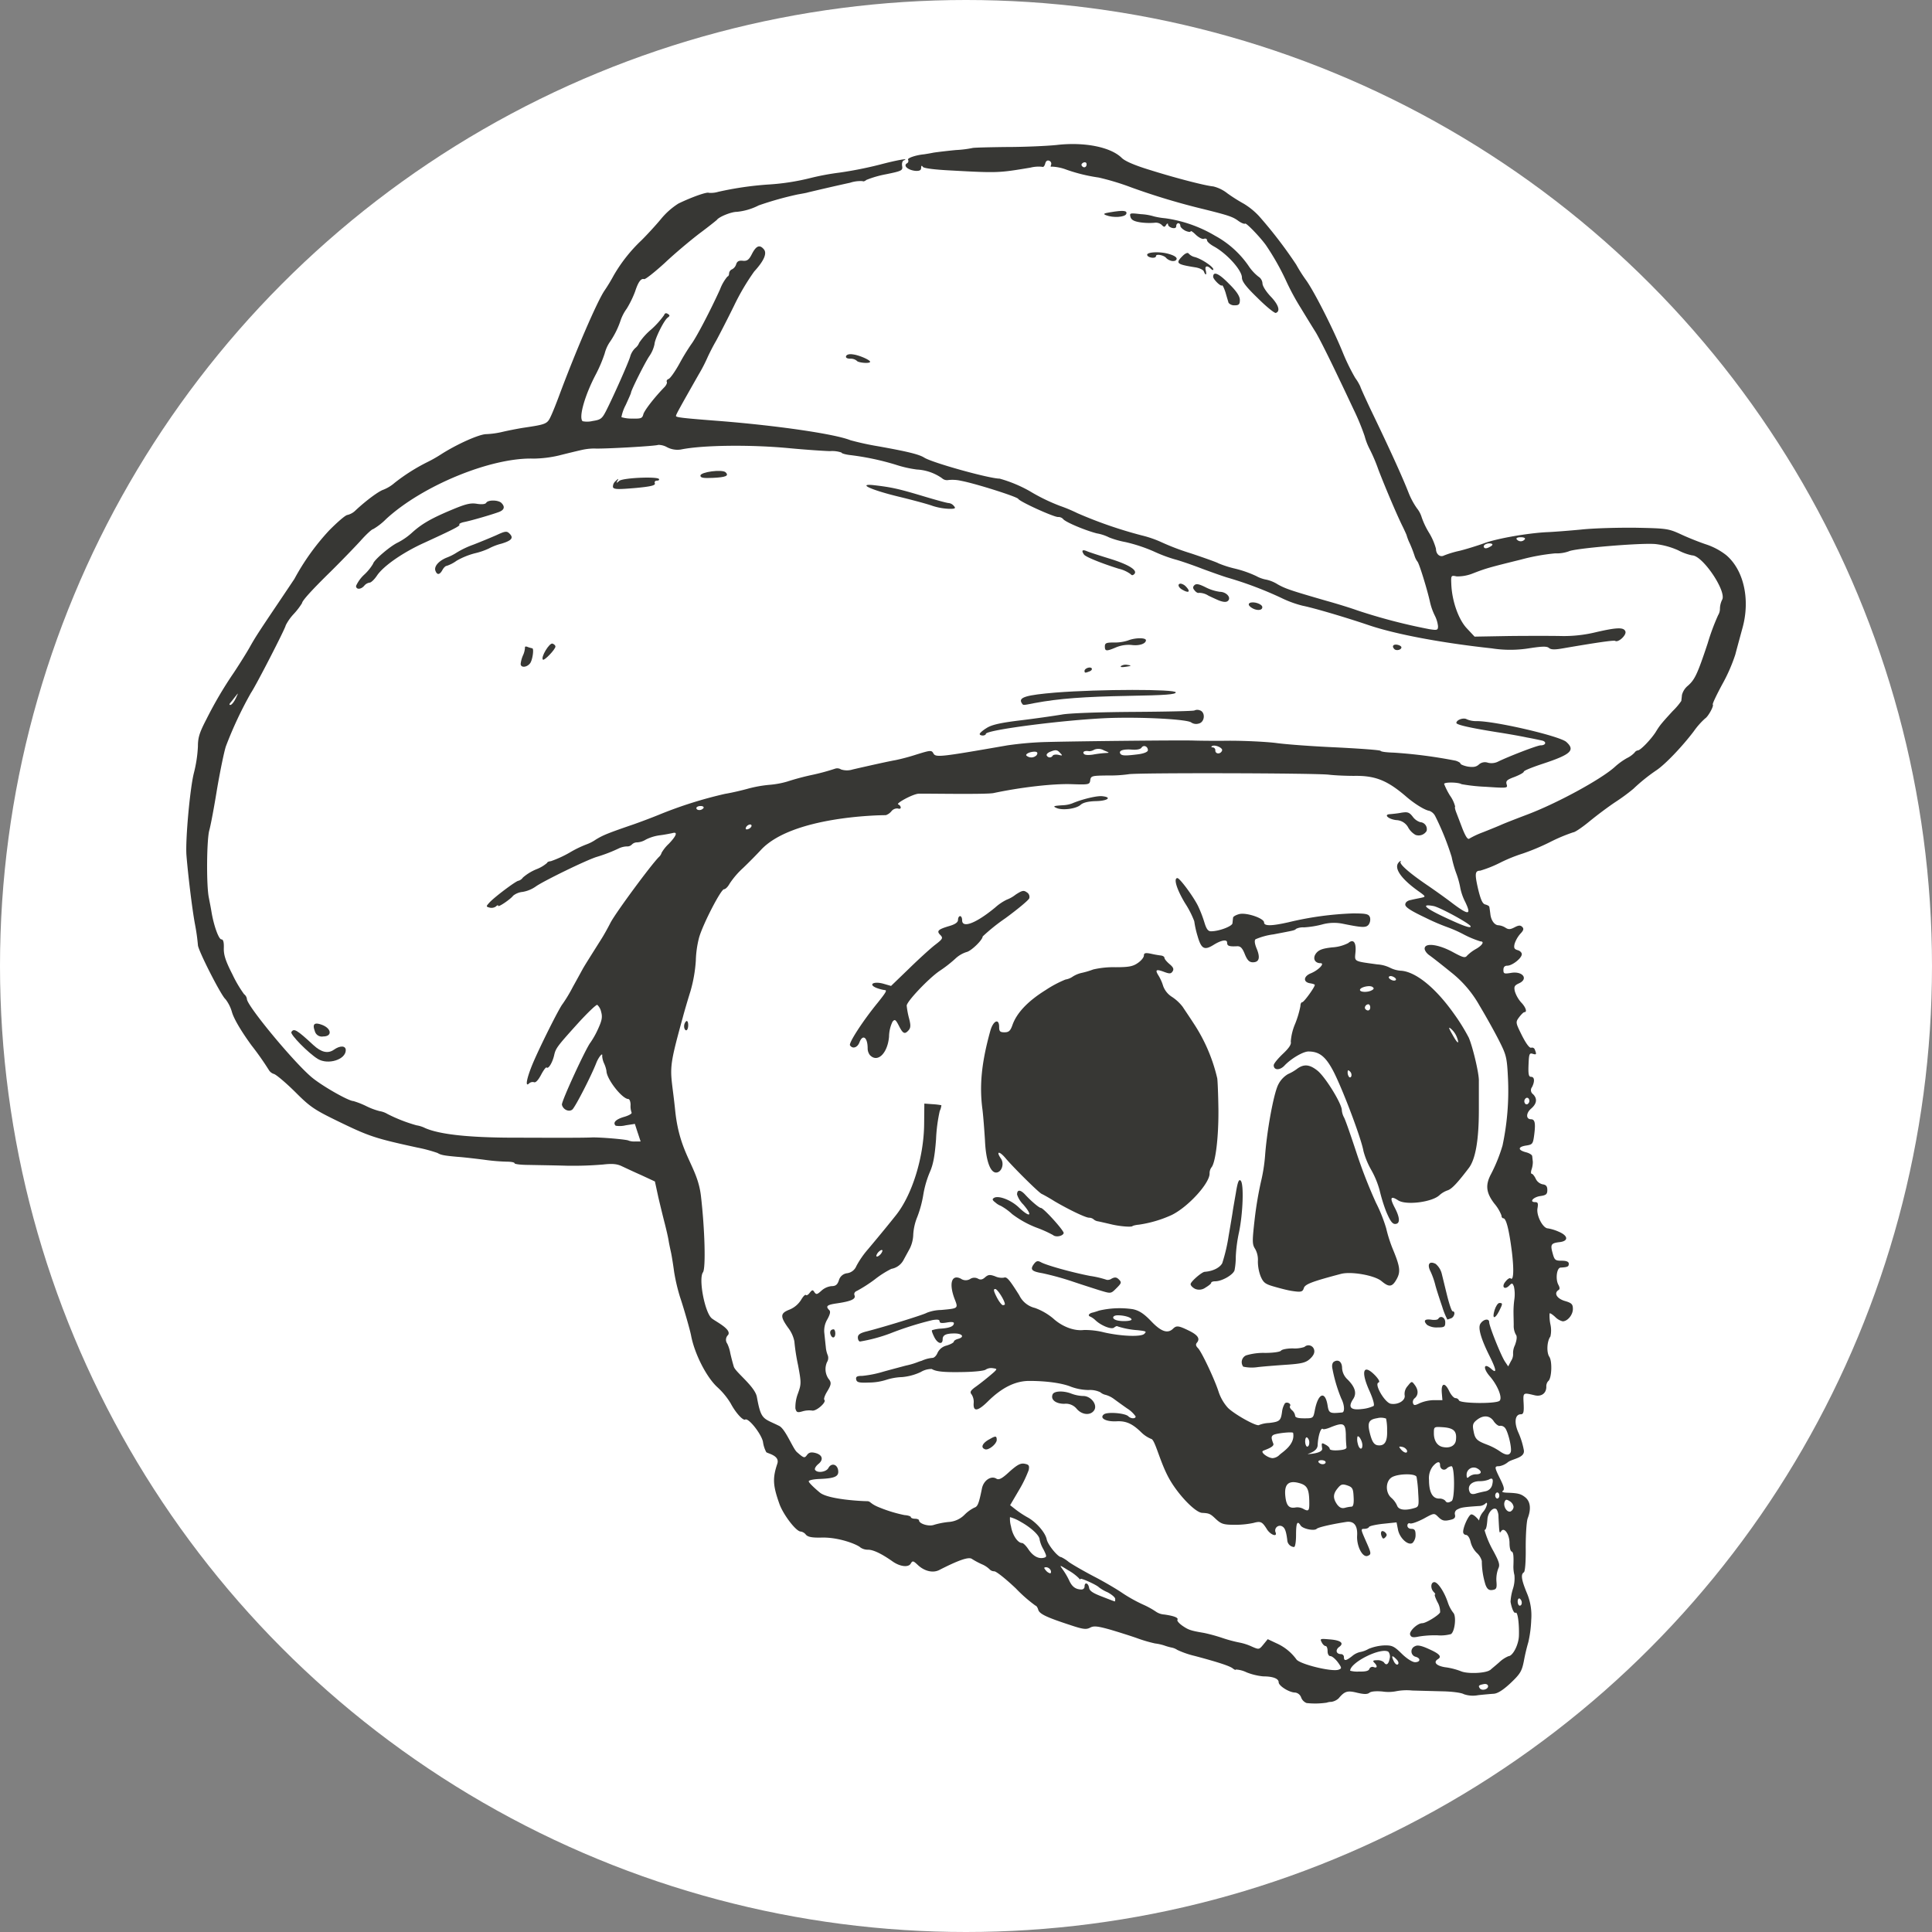 <svg xmlns="http://www.w3.org/2000/svg" width="503" height="503" viewBox="0 0 503 503">
  <rect x="0" y="0" width="503" height="503" fill="#808080" stroke="none"/>
  <g id="Group_1200" data-name="Group 1200" transform="translate(3530 -131)">
    <circle id="Ellipse_7" data-name="Ellipse 7" cx="251.5" cy="251.5" r="251.5" transform="translate(-3530 131)" fill="#fff"/>
    <g id="IMG_9427" transform="translate(-3525.813 -75.943)">
      <path id="Path_2914" data-name="Path 2914" d="M336,650.338a2.47,2.47,0,0,1-1.436-1.473,1.918,1.918,0,0,0-1.543-1.263c-1.543,0-4.308-1.736-4.308-2.683s-1.489-1.526-3.989-1.526a16.068,16.068,0,0,1-4.362-1.052,7.217,7.217,0,0,0-2.819-.737c0,.21-.319.053-.745-.263-.745-.631-3.776-1.631-9.893-3.262a23.243,23.243,0,0,1-4.574-1.578,4.028,4.028,0,0,0-1.6-.631,14.736,14.736,0,0,1-1.808-.526,12.751,12.751,0,0,0-2.394-.526,37.033,37.033,0,0,1-4.521-1.315c-1.6-.579-4.787-1.578-7.074-2.263-3.4-.947-4.362-1.052-5.319-.526-1.011.526-1.862.421-5.159-.684-6.117-2-8.085-2.894-8.351-4.051-.16-.526-.479-1-.691-1a37.607,37.607,0,0,1-5.106-4.472c-2.606-2.473-5.106-4.473-5.638-4.473a1.66,1.66,0,0,1-1.223-.526,6.5,6.5,0,0,0-2.021-1.316,20.667,20.667,0,0,1-2.553-1.368c-.8-.631-3.4.263-8.457,2.841-1.649.894-3.936.368-5.691-1.315-1.17-1.1-1.33-1.1-1.808-.316-.585,1.052-2.819.789-4.734-.579-1.649-1.157-4.528-3.044-6.389-3.044a3.353,3.353,0,0,1-1.968-.579c-.745-.737-5.565-2.733-10.246-2.575-2.34.052-3.4-.158-3.936-.737a2.087,2.087,0,0,0-1.383-.842c-1.17,0-4.521-4.367-5.532-7.208-1.7-4.788-1.808-6.682-.532-10.47.691-2.157-2.626-2.634-2.892-3a7.955,7.955,0,0,1-.851-2.683c-.425-2.052-3.776-6.314-4.628-5.788-.585.316-2.5-1.789-3.776-4.209a19.188,19.188,0,0,0-3.4-4.157c-2.872-2.578-6.01-8.734-6.915-13.522-.266-1.421-1.862-7-2.872-10a48.213,48.213,0,0,1-1.542-6.577c-.266-2-.638-4.262-.8-5s-.479-2.157-.638-3.157-.638-3-1.011-4.472c-.372-1.421-1.117-4.472-1.649-6.735l-.9-4.157-3.51-1.631c-1.915-.842-4.255-1.947-5.159-2.368-1.223-.579-2.447-.684-4.787-.421a92.491,92.491,0,0,1-9.521.316c-3.511-.105-7.978-.158-10-.211-1.968,0-3.564-.211-3.564-.421,0-.263-.957-.421-2.074-.421a51.782,51.782,0,0,1-6.01-.526c-2.128-.263-5.213-.631-6.808-.737-3.511-.316-4.308-.474-5.159-1a38.925,38.925,0,0,0-5.319-1.421c-10.638-2.315-12.446-2.894-19.734-6.419-6.968-3.367-7.979-4-12.021-8.05-2.447-2.42-4.947-4.525-5.532-4.683a2.325,2.325,0,0,1-1.33-1.052,77.1,77.1,0,0,0-4.521-6.419c-2.606-3.578-4.521-6.787-5.053-8.576a9.949,9.949,0,0,0-1.7-3.42c-1.064-.789-7.181-12.786-7.181-14.1a51.841,51.841,0,0,0-.745-5.314c-.745-3.946-1.808-12.786-2.234-17.995-.319-3.894.9-17.363,1.915-21.415a34.52,34.52,0,0,0,1.064-6.945c0-2.42.426-3.683,2.287-7.261a103.357,103.357,0,0,1,7.074-12c1.808-2.736,3.723-5.84,4.255-6.84,1.277-2.262,2.074-3.525,7.074-10.944,2.234-3.315,4.2-6.261,4.415-6.577a61.352,61.352,0,0,1,9.042-12.628c2.181-2.21,4.308-4.051,4.787-4.051a4.5,4.5,0,0,0,2.128-1.21c2.819-2.631,6.064-5,7.234-5.367a10.2,10.2,0,0,0,2.925-1.789,49.123,49.123,0,0,1,8.351-5.314,35.24,35.24,0,0,0,3.723-2.1c4.1-2.631,9.947-5.262,11.808-5.262a22.323,22.323,0,0,0,4.149-.579c1.33-.316,3.723-.789,5.319-1.052,6.383-.947,6.383-1,7.447-3.315.532-1.158,1.436-3.473,2.021-5.051,4.468-12,9.947-24.624,11.808-27.36a45.222,45.222,0,0,0,2.394-3.946,40.352,40.352,0,0,1,7.234-9.155c1.33-1.315,3.67-3.841,5.106-5.577a19.01,19.01,0,0,1,4.521-4c3.351-1.631,7.447-3.1,7.925-2.789a6.783,6.783,0,0,0,2.447-.263,85.546,85.546,0,0,1,12.925-1.894,59.89,59.89,0,0,0,11.223-1.736,65.942,65.942,0,0,1,7.393-1.368,101.588,101.588,0,0,0,10.585-2.1c4.362-1.158,7.925-1.789,6.117-1.052-.319.158-.479.789-.372,1.421.213,1.158-.053,1.315-4.2,2.157a26.8,26.8,0,0,0-5.106,1.473c-.372.316-.8.474-.957.316a8.612,8.612,0,0,0-3.3.421c-4.149.894-10.372,2.368-11.01,2.526-.266.105-1.489.316-2.659.526a86.612,86.612,0,0,0-10.106,2.841,15.723,15.723,0,0,1-5.744,1.684c-1.383,0-4.574,1.263-5.159,2.1-.16.158-2.181,1.789-4.521,3.525-2.34,1.789-6.436,5.209-9.042,7.682-2.66,2.42-5.053,4.315-5.372,4.209-.8-.263-1.543.737-2.34,3.21a26.338,26.338,0,0,1-2.181,4.472,11.731,11.731,0,0,0-1.543,2.894,22.549,22.549,0,0,1-2.925,5.893,9.622,9.622,0,0,0-1.277,2.894A36.984,36.984,0,0,1,151,304.292c-2.925,5.525-4.574,11.312-3.511,12.312a5.947,5.947,0,0,0,2.606-.053c2.074-.316,2.447-.579,3.457-2.526,1.968-3.841,6.117-13.206,6.383-14.417a4.946,4.946,0,0,1,1.277-2.052,3.1,3.1,0,0,0,1.011-1.368,16.718,16.718,0,0,1,3.138-3.473,22.7,22.7,0,0,0,3.351-3.736c.16-.474.479-.631.957-.316.585.368.585.526-.053,1-1.011.789-3.351,5.577-3.4,6.893a8.606,8.606,0,0,1-1.383,3.157c-1.223,1.842-4.734,8.892-4.734,9.471,0,.158-.638,1.578-1.383,3.21a10.92,10.92,0,0,0-1.117,3.157,8.962,8.962,0,0,0,2.819.368c2.234.053,2.606-.053,2.872-1.052.213-1,2.925-4.472,5.479-7.1.532-.526.8-1.21.638-1.421-.106-.263.053-.579.479-.737s1.649-1.894,2.766-3.894a56.4,56.4,0,0,1,3.138-5.156c1.277-1.684,4.947-8.682,7.5-14.311a11.486,11.486,0,0,1,1.915-3.315c.213,0,.426-.368.426-.789a1.268,1.268,0,0,1,.8-1.1,2.214,2.214,0,0,0,1.064-1.368c.266-.737.745-.947,1.7-.842,1.117.105,1.6-.21,2.394-1.789,1.117-2.157,2.021-2.473,3.085-1.21.9,1.052.053,3-2.5,5.788a60.32,60.32,0,0,0-5.266,8.945c-1.862,3.788-3.989,7.892-4.681,9.155-.745,1.263-1.7,3.157-2.181,4.209a41.235,41.235,0,0,1-2.34,4.525c-5.053,8.892-5.9,10.418-5.9,10.786s1.862.579,11.436,1.315c15.106,1.21,29.946,3.368,33.988,5a73.242,73.242,0,0,0,7.234,1.578c7.659,1.368,10.638,2.1,11.968,2.946,2.181,1.368,16.968,5.472,19.627,5.472a35.283,35.283,0,0,1,7.766,3.21,48.654,48.654,0,0,0,7.978,3.894,40.44,40.44,0,0,1,4.521,1.894,113.39,113.39,0,0,0,16.755,5.788,28.389,28.389,0,0,1,5.053,1.736,62.8,62.8,0,0,0,7.766,2.946c3.617,1.21,6.862,2.368,7.127,2.578a27.749,27.749,0,0,0,4.255,1.368,28.788,28.788,0,0,1,5.585,1.947,8.6,8.6,0,0,0,2.659.947,9.2,9.2,0,0,1,2.925,1.21c2.074,1.158,3.3,1.578,12.766,4.315,2.66.737,6.223,1.841,7.979,2.473a147.755,147.755,0,0,0,18.776,4.893c2.021.316,2.234.263,2.234-.789a8.172,8.172,0,0,0-.8-2.683,15.8,15.8,0,0,1-1.33-3.788c-.692-3.1-2.819-10.05-3.245-10.365a5.038,5.038,0,0,1-.745-1.526,32.961,32.961,0,0,0-1.223-3.157,13.429,13.429,0,0,1-.851-2.21c-.053-.158-.479-1.1-.957-2.1-1.436-2.841-4.628-10.365-6.383-14.943a43.311,43.311,0,0,0-2.234-5.262,16.534,16.534,0,0,1-1.33-3.42,60.373,60.373,0,0,0-2.819-6.84c-1.17-2.473-2.766-5.893-3.617-7.629-2.713-5.735-5.372-11.049-6.33-12.628-.532-.842-2.287-3.683-3.883-6.314a63.008,63.008,0,0,1-3.83-7.1,65.465,65.465,0,0,0-5.213-9.208c-1.543-2.157-5.159-5.893-5.425-5.63-.213.158-1.011-.158-1.808-.737-1.436-1.052-2.553-1.421-8.883-3a179.033,179.033,0,0,1-18.936-5.682,65.553,65.553,0,0,0-8.51-2.578,43.423,43.423,0,0,1-8.4-2.052,11.912,11.912,0,0,0-3.883-.789c-.213.158-.266-.053-.106-.474a.815.815,0,0,0-.479-1.052c-.532-.21-.9.105-1.064.789-.16.579-.479.947-.745.789a8.691,8.691,0,0,0-3.085.21c-8.191,1.368-8.457,1.421-20.744.737-4.308-.21-7.074-.579-7.287-.947-.266-.421-.426-.316-.426.263,0,.631-.426.842-1.436.789-1.915-.158-3.3-1.315-2.287-1.947a.675.675,0,0,0,.319-.947c-.266-.421,1.968-1.21,4.2-1.421.319-.053,1.383-.21,2.394-.421,1.011-.158,3.67-.474,5.851-.684a28.676,28.676,0,0,0,4.308-.526c.213-.105,4.149-.21,8.776-.263,4.681,0,10.585-.263,13.138-.526,7.234-.842,14.1.526,16.968,3.367.851.842,3.4,1.947,7.393,3.157,6.862,2.157,14.468,4.1,16.436,4.262a9.589,9.589,0,0,1,3.723,1.842,45.175,45.175,0,0,0,4.255,2.683,18.558,18.558,0,0,1,3.936,3.21,116.186,116.186,0,0,1,9.681,12.628,39.954,39.954,0,0,0,2.606,4.1c2.128,3,6.968,12.522,9.521,18.784a52.711,52.711,0,0,0,3.245,6.63,12.551,12.551,0,0,1,1.33,2.263c0,.158,1.17,2.736,2.553,5.682,5.053,10.471,8.4,17.837,10,21.941a19.537,19.537,0,0,0,2.181,4.051,6.9,6.9,0,0,1,1.223,2.315,20.255,20.255,0,0,0,1.862,3.946,16.142,16.142,0,0,1,1.862,4.262c0,1.421,1.064,2.315,2.128,1.736a26.274,26.274,0,0,1,4.042-1.21c1.7-.421,4.574-1.315,6.33-1.947,3.351-1.263,11.329-2.631,16.223-2.894,1.6-.053,5.691-.368,9.042-.684,3.351-.368,9.84-.526,14.361-.474,7.872.158,8.4.211,11.7,1.736,1.915.895,4.84,2.052,6.6,2.631a17.373,17.373,0,0,1,5.106,2.736c4.628,3.894,6.33,11.628,4.255,19.047-.585,2.157-1.436,5.262-1.862,6.893a44.035,44.035,0,0,1-3.457,7.84c-1.436,2.683-2.553,5-2.394,5.156.319.368-1.223,3.157-2.021,3.631a19.812,19.812,0,0,0-2.925,3.315c-2.979,3.946-7.447,8.629-9.734,10.155a46.467,46.467,0,0,0-6.01,4.841,50.385,50.385,0,0,1-4.574,3.367c-1.915,1.263-5,3.578-6.915,5.156-1.862,1.526-3.723,2.789-4.149,2.789a44.037,44.037,0,0,0-6.117,2.578,58.385,58.385,0,0,1-7.021,2.946,40.428,40.428,0,0,0-5.957,2.42,31.256,31.256,0,0,1-5.159,2.052c-1.33,0-1.436.789-.532,4.735.691,2.841,1.17,3.894,1.862,4.051.585.158,1.064.421,1.064.631.053.158.16,1,.266,1.789.16,1.736,1.117,3,2.128,3a4.155,4.155,0,0,1,1.809.631c.8.526,1.277.474,2.394-.105,1.011-.526,1.489-.579,1.968-.105s.372.894-.479,1.789a7.546,7.546,0,0,0-1.489,2.578c-.266,1.1-.106,1.421.745,1.684.638.158,1.117.631,1.117,1.052,0,1.052-2.5,3-3.776,3-.691,0-1.011.368-1.011,1.1,0,1,.213,1.052,1.915.789,3.085-.579,4.734,1.578,2.074,2.736-1.117.526-1.277.842-1.011,2.052a8.057,8.057,0,0,0,1.6,2.841c1.277,1.315,1.649,2.578.9,2.578-.266,0-.851.631-1.383,1.315-.957,1.315-.957,1.368.745,4.788,1.064,2.1,1.968,3.315,2.394,3.157a.765.765,0,0,1,.957.526c.479,1.21.425,1.368-.585,1.052-.851-.263-.957.105-1.064,2.841-.106,2.473.053,3.157.638,3.157.957,0,1.011,1.21.266,2.683a1.275,1.275,0,0,0,.266,1.842c1.17,1.158,1.011,2.473-.532,3.788-1.33,1.158-1.33,2.736,0,2.736,1.011,0,1.223,1,.851,3.946-.319,2.473-.426,2.631-2.074,2.894-2.181.316-2.287,1.158-.16,1.736.9.211,1.7.684,1.7,1.052.053.368.106,1,.16,1.421a6.144,6.144,0,0,1-.319,2c-.213.631-.213,1.158.053,1.158.213,0,.691.579,1.011,1.263a2.636,2.636,0,0,0,1.808,1.473c.9.105,1.223.526,1.223,1.473,0,1.1-.319,1.368-1.808,1.578-1.862.263-2.979,1.578-1.383,1.578.745,0,.851.316.638,1.578-.372,1.842,1.383,5.262,2.713,5.262a11.8,11.8,0,0,1,2.872.895c2.447,1.052,2.5,2.42.16,2.683-2.234.263-2.447.631-1.808,2.894.479,1.789.691,1.947,2.34,1.947,1.277,0,1.862.263,1.862.789,0,.737-.266.895-2.128,1-1.011.053-1.383,3-.585,4.472.372.684.426,1.158.053,1.368-1.277.789-.479,2.21,1.6,2.841,1.808.526,2.128.842,2.128,2.1,0,1.526-1.383,3.209-2.659,3.209a4.187,4.187,0,0,1-1.968-1.158c-.691-.631-1.33-1.052-1.436-.894a10.828,10.828,0,0,0,.213,2.841,7.254,7.254,0,0,1,0,3.157c-.9,1.21-1.064,4.157-.266,5.314.8,1.263.585,5.735-.319,6.314a2.019,2.019,0,0,0-.479,1.473c0,1.684-1.277,2.631-3.032,2.21-3.085-.736-3.032-.789-2.872,2.21.106,2.21-.053,2.736-.745,2.736-1.489,0-1.808,2.1-.638,4.735a20.1,20.1,0,0,1,1.436,4.63c.319,2-2.972,2.2-4.142,3.1a4.841,4.841,0,0,1-2.287,1.052c-1.277,0-1.277.211.319,3.42.957,1.947,1.117,2.683.638,3-.372.263,0,.421.957.473,2.979.105,3.723.263,4.947,1.263,1.277,1.1,1.489,3,.585,5.367-.319.789-.532,4.262-.532,7.629.053,3.631-.16,6.261-.479,6.472-.851.526-.638,1.947.745,5.314a14.838,14.838,0,0,1,1.17,7.05,31.05,31.05,0,0,1-.745,5.788,50.238,50.238,0,0,0-1.17,4.946c-.532,2.683-.957,3.367-3.511,5.788-1.915,1.789-3.351,2.683-4.362,2.736-.8.053-2.606.211-4.042.368a7.22,7.22,0,0,1-3.723-.263c-.585-.368-3.032-.684-5.372-.737s-5.957-.158-8.032-.211a14.561,14.561,0,0,0-4.362.211,10.419,10.419,0,0,1-3.351.053c-1.649-.158-3.032-.053-3.457.316-.532.421-1.383.421-3.191,0-2.553-.632-3.245-.421-4.84,1.473a3.627,3.627,0,0,1-1.862.894,3.67,3.67,0,0,0-1.223.21,20.472,20.472,0,0,1-5.213.105Zm47.233-4.367c0-.421-.426-.684-1.064-.579-1.33.263-1.543.421-1.117,1.052C381.533,647.234,383.235,646.813,383.235,645.971Zm.532-4.209c.266-.263,1.383-1.158,2.394-2.052a7.947,7.947,0,0,1,2.394-1.578c1.117-.053,2.606-2.894,2.713-5.262.106-3.21-.319-6.366-.851-6.051-.426.263-1.011-1.052-1.33-2.841a13.43,13.43,0,0,1,.585-3.262,8.851,8.851,0,0,0,.425-3.683,9.1,9.1,0,0,1-.266-2.315c.106-2.736,0-3.683-.479-3.841-.319-.105-.532-1.1-.532-2.21,0-2.315-1.436-4.262-2.181-3.052-.479.684-.479.474-.691-3.736a3.656,3.656,0,0,0-.479-1.947c-.8-.789-2.234.684-2.394,2.473-.213,2.841-.532,3.315-1.436,2.578-1.117-.895-1.011-2.789.266-4.367a4.682,4.682,0,0,0,1.064-2.052c0-.421-.16-.473-.426-.158a2.559,2.559,0,0,1-1.7.631c-3.83.263-4.628.368-5.479.842a1.164,1.164,0,0,0-.745,1.421c.16.684-.106,1.052-.9,1.263-1.808.474-2.394.368-3.457-.684s-1.064-1.052-3.83.474c-1.542.789-3.085,1.368-3.511,1.21-.372-.158-.691.105-.691.579s.426.842,1.064.842c.8,0,1.064.368,1.064,1.526a2.951,2.951,0,0,1-.745,2.1c-1.064.895-3.4-1.157-3.83-3.42l-.372-1.894-3.511.368c-1.915.211-3.564.579-3.67.842s-.638.474-1.223.474c-.957,0-.9.158.319,2.947,1.542,3.473,1.6,3.683.532,4.1-1.33.474-2.872-2.578-2.713-5.262s-.851-3.893-2.872-3.578c-3.723.579-7.234,1.368-7.659,1.789-.638.631-3.67,0-4.2-.895-.851-1.368-1.17-.631-1.17,2.473,0,1.736-.213,3.157-.532,3.157a1.893,1.893,0,0,1-1.755-1.842c-.319-2.526-.691-3.315-1.542-3.63a1.231,1.231,0,0,0-1.489,1.684c.479,1.263-1.33.631-2.234-.789-1.277-2.052-1.649-2.21-3.564-1.684a22.738,22.738,0,0,1-4.893.474c-2.819,0-3.457-.21-4.787-1.421-1.543-1.473-1.755-1.578-3.67-1.684-1.808-.105-6.33-4.841-8.617-9-2.394-4.315-3.623-10.1-4.634-10.253a8.007,8.007,0,0,1-2.659-1.789c-2.34-2.262-3.989-2.947-6.489-2.789-2.66.105-4.362-.842-3.191-1.789.851-.737,5.532-.368,6.383.474.691.684,1.915.684,1.915.053a7.5,7.5,0,0,0-2.234-2.1c-1.277-.894-2.872-2.052-3.511-2.526a6.627,6.627,0,0,0-2.074-1,3.108,3.108,0,0,1-1.383-.684,6.23,6.23,0,0,0-3.085-.579,13.8,13.8,0,0,1-4.521-.842c-2.287-.947-6.383-1.526-10.9-1.526-3.617,0-7.127,1.737-10.744,5.314-2.659,2.631-3.883,2.789-3.723.474a3.589,3.589,0,0,0-.532-2.262c-.479-.579-.319-.947.691-1.736,1.649-1.158,4.042-3.1,5.213-4.157.745-.737.745-.789-.372-.947a2.658,2.658,0,0,0-1.862.368c-.372.316-2.925.579-5.691.631-5.159.105-7.234-.105-8.351-.789a5.364,5.364,0,0,0-2.872.789,14.408,14.408,0,0,1-4.84,1.315,15.2,15.2,0,0,0-4.042.684,14.889,14.889,0,0,1-4.574.737c-2.66.105-3.191-.052-3.351-.789s.213-.947,1.6-.947a28.529,28.529,0,0,0,5.479-1.1c2.074-.579,4.681-1.263,5.851-1.579a19.255,19.255,0,0,0,2.925-.842,11.568,11.568,0,0,1,1.223-.421,5.6,5.6,0,0,1,.638-.263,8.006,8.006,0,0,1,2.128-.473c.479,0,1.064-.631,1.33-1.315a3.5,3.5,0,0,1,2.34-1.894c1.064-.316,1.915-.789,1.915-1.052,0-.21.479-.526,1.064-.684,1.808-.474,1.17-1.421-.9-1.421-2.234,0-3.085.421-3.085,1.526,0,1.473-1.277,1.157-2.128-.474-.479-.947-.8-1.789-.638-1.894a8.962,8.962,0,0,1,2.34-.421c2.34-.158,3.351-.631,3.351-1.421,0-.316-.745-.368-1.862-.158-1.277.21-1.862.158-1.862-.316s-.585-.526-1.862-.316a82.276,82.276,0,0,0-11.01,3.473,41.974,41.974,0,0,1-7.819,2.1c-.319,0-.585-.473-.585-1.052,0-.737.585-1.157,2.287-1.578,5.106-1.315,15.053-4.42,15.638-4.841a10.657,10.657,0,0,1,3.723-.737c4.574-.421,4.521-.368,3.511-2.946-1.489-4-.745-6.419,1.649-5.209a2.2,2.2,0,0,0,2.394.105,1.979,1.979,0,0,1,2.074-.105c.638.368,1.17.263,1.862-.368.8-.684,1.223-.737,2.553-.263a4.16,4.16,0,0,0,2.34.369c.745-.316,1.436.526,3.989,4.578a6.113,6.113,0,0,0,4.1,3.315,15.89,15.89,0,0,1,4.681,2.683c2.34,2.157,5.479,3.367,8.032,3.052a20.143,20.143,0,0,1,5.319.631c4.415,1,9.574,1.21,10.425.368.638-.631.532-.684-1.7-.947a21.626,21.626,0,0,1-5.266-1c-.106-.158-.532,0-.9.316-.691.579-3.4-.526-4.84-1.894a5.2,5.2,0,0,0-1.33-.947c-.8-.263-.372-.895.745-1.1.372-.105,1.064-.316,1.489-.474a23.393,23.393,0,0,1,8.83-.368c1.7.368,2.925,1.21,4.787,3.157,2.553,2.683,4.255,3.262,5.638,1.947.9-.894,1.436-.842,4.042.421,2.394,1.158,3.085,2.1,2.234,3.157-.426.474-.319.895.266,1.473.957,1,4.362,8.208,5.372,11.418a11.784,11.784,0,0,0,2.394,4.1c1.755,1.736,7.606,5,8.138,4.473a7.81,7.81,0,0,1,2.553-.526c2.766-.316,3.085-.579,3.4-2.841a5.524,5.524,0,0,1,.745-2.262c.532-.526,1.755.105,1.33.737-.16.211.106.684.532,1.052a2.321,2.321,0,0,1,.8,1.368c0,.526.691.737,2.394.737,2.287,0,2.34-.053,2.713-1.947.851-4.63,2.713-5.367,3.351-1.421.319,2.052.585,2.157,3.776,1.841.745-.052.638-2-.213-3.63a39.238,39.238,0,0,1-2.287-7.682c-.213-.895-.053-1.631.372-1.894,1.17-.737,2.128.053,2.128,1.684a4.353,4.353,0,0,0,1.383,2.894c2.021,2,2.5,3.631,1.489,5.156-1.383,2.1-.691,2.947,2.287,2.578a9.273,9.273,0,0,0,3.032-.789c.319-.263-.16-1.947-1.17-4.157-2.234-5.051-1.436-6.945,1.649-3.736.957,1.052,1.223,1.631.8,1.789-1.17.421,1.7,5.314,3.245,5.525,1.968.316,3.883-.947,3.564-2.262a3.041,3.041,0,0,1,.8-2.368c1.011-1.263,1.064-1.315,1.808-.316,1.011,1.315,1.011,2.631.053,3.473a1.251,1.251,0,0,0-.479,1.315c.213.631.479.631,1.755,0a9.94,9.94,0,0,1,3.723-.789h2.181l-.16-1.894c-.213-2.578.8-2.841,1.915-.474.479,1,1.223,1.842,1.649,1.842a1.015,1.015,0,0,1,.9.579c.266.842,9.734.947,10.585.105.8-.789-.532-4.051-2.553-6.366-1.915-2.21-1.543-3.683.479-1.841,1.383,1.21,1.223.105-.532-3.42-2.234-4.472-3.085-7.366-2.394-8.418.745-1.21,2.287-1.473,2.287-.421s3.032,8.629,4.1,10.26l.851,1.263.745-1.421a3.136,3.136,0,0,0,.532-1.736,4.67,4.67,0,0,1,.479-2.368c.532-1.473.585-2.368.213-2.789a4.675,4.675,0,0,1-.532-2.42c0-1-.053-2.368-.053-3.1a23.375,23.375,0,0,1,.213-3.578,9.472,9.472,0,0,0-.106-3.367c-.372-.947-.479-1-1.223-.263-1.223,1.263-2.128.316-.957-1.052.479-.631,1.064-1,1.277-.842.8.789.957-2,.372-6.893-.745-5.84-1.489-8.734-2.234-8.734-.266,0-.479-.316-.479-.737a10.71,10.71,0,0,0-1.862-3.1c-2.128-2.789-2.394-4.788-.851-7.682A41.624,41.624,0,0,0,387,505.179a68.438,68.438,0,0,0,1.436-17.1c-.266-5.84-.425-6.419-2.34-10.207-1.117-2.21-3.4-6.314-5.106-9.155a29.173,29.173,0,0,0-7.447-8.681c-2.394-1.947-4.947-3.946-5.638-4.42-.745-.526-1.277-1.368-1.17-1.842.213-1.421,3.67-.947,7.34,1.052,2.713,1.473,3.191,1.578,3.723.895a10.514,10.514,0,0,1,2.234-1.684c1.7-.947,2.34-2,1.223-2a25.9,25.9,0,0,1-4.415-1.842,33.775,33.775,0,0,0-4.149-1.842,55.521,55.521,0,0,1-5.744-2.473c-3.776-1.789-5.266-2.736-5.266-3.42,0-.579.532-1.052,1.489-1.21.8-.211,2.021-.421,2.713-.579,1.17-.263,1.17-.316-.745-1.684-4.734-3.367-6.6-6.209-5.053-7.629.372-.368.532-.368.372-.053-.372.631,2.5,3.1,7.34,6.366,1.755,1.21,4.574,3.21,6.276,4.525,4.149,3.1,4.84,3,3.245-.368a14.355,14.355,0,0,1-1.277-3.525,22.445,22.445,0,0,0-1.011-3.788,29.029,29.029,0,0,1-1.277-4.472,69.5,69.5,0,0,0-4.255-10.576,2.822,2.822,0,0,0-1.543-1.421c-1.17-.158-3.883-1.842-6.01-3.683-4.894-4.209-8.032-5.525-13.617-5.419-1.862,0-4.84-.105-6.6-.316-3.776-.421-50.584-.526-52.126-.105a35.23,35.23,0,0,1-5.425.316c-4.1.053-4.362.105-4.521,1.263-.16,1.1-.319,1.158-4.894,1-4.734-.158-13.085.789-20.265,2.315-2.021.421-19.065.071-19.65.177-1.649.21-5.957,2.578-5.159,2.789a1.051,1.051,0,0,1,.638.789c0,.316-.319.421-.745.263a1.889,1.889,0,0,0-1.7.737,3.216,3.216,0,0,1-1.436,1c-1.649,0-24.369.3-32.507,9.033-1.064,1.158-3.191,3.315-4.681,4.735a21.64,21.64,0,0,0-3.511,4.1c-.426.789-1.064,1.421-1.436,1.421-.8,0-5.479,9.05-6.489,12.575a26.753,26.753,0,0,0-.851,6.051,37.317,37.317,0,0,1-1.383,7.892c-.745,2.368-1.649,5.472-2.021,6.893-4.149,15.048-3.152,12.585-1.967,24.2s5.8,14.433,6.709,22.272c1.011,8.735,1.277,18.732.532,19.837-1.223,1.684.479,10.523,2.287,12,1.011.842,5.257,2.851,4.247,4.324a1.7,1.7,0,0,0-.213,2.263,9.388,9.388,0,0,1,.745,2.262c.106.579.532,2.315.957,3.736.479,1.473,5.47,5.113,6,7.849,1.117,6.209,1.643,5.479,5.845,7.584,1.649.894,3.517,5.853,4.581,6.8,1.808,1.578,1.968,1.631,2.606.789.479-.684,1.064-.842,2.128-.579,1.915.474,2.287,1.736.851,2.894-.638.526-1.064,1.21-.851,1.526.585.895,2.872.579,3.457-.474.745-1.421,2.34-1.052,2.553.631.213,1.578-.9,2.052-4.893,2.21-1.489.053-2.713.316-2.766.579-.106.263,1.223,1.578,2.872,2.946,2.181,1.842,11.156,2.257,12.326,2.257.957,0,.7.677,3.3,1.677a36.1,36.1,0,0,0,6.436,1.947c.9.053,1.649.316,1.649.526s.479.421,1.064.421,1.064.21,1.064.421c0,.895,2.606,1.684,3.936,1.158a20.65,20.65,0,0,1,3.776-.737,6.36,6.36,0,0,0,4.149-1.894,9.6,9.6,0,0,1,2.553-1.842c.851-.263,1.17-1.052,1.968-5,.426-2.1,2.394-3.42,3.776-2.526.638.368,1.436,0,3.4-1.842,2.021-1.789,2.872-2.262,3.936-2.052,1.117.211,1.277.474,1.064,1.631a32.229,32.229,0,0,1-2.553,5.261l-2.287,3.894,1.542,1.21a26.966,26.966,0,0,0,2.872,1.894c2.234,1.157,4.734,3.946,5.106,5.788.319,1.473,2.925,4.63,3.776,4.63a9.47,9.47,0,0,1,1.968,1.263c.957.684,3.883,2.368,6.489,3.736,2.66,1.368,5.851,3.262,7.181,4.157a39.578,39.578,0,0,0,5.585,3.157,21.827,21.827,0,0,1,3.457,1.894,4.3,4.3,0,0,0,2.181.737c2.553.368,3.723.842,3.4,1.368-.16.263.426.947,1.33,1.578,1.543,1.052,2.128,1.263,5.585,1.842a44.679,44.679,0,0,1,4.787,1.315,36.126,36.126,0,0,0,4.521,1.21,14.073,14.073,0,0,1,3.191,1.052c1.809.789,1.862.789,2.979-.579l1.117-1.368,2.34,1.1a12.784,12.784,0,0,1,5.159,4.209c1.064,1.263,9.255,3.262,10.957,2.631.851-.316.851-.473-.213-1.947-.638-.842-1.489-1.578-1.915-1.578s-.745-.526-.745-1.316c0-.737-.213-1.315-.532-1.315-.266,0-.745-.421-1.011-1-.479-.894-.372-.947,1.968-.737,3.032.21,3.989,1,2.553,2-1.011.789-.745,1.842.532,1.842a.768.768,0,0,1,.745.789c0,1.052.532,1,2.128-.263a4.942,4.942,0,0,1,2.021-1.052,6.9,6.9,0,0,0,2.287-.842,12.356,12.356,0,0,1,3.989-.895c2.074-.052,2.606.158,4.628,2.157,1.277,1.263,2.766,2.21,3.457,2.21,1.436,0,1.543-1.052.106-1.421a1.445,1.445,0,0,1-.106-2.736c.638-.368,1.7-.158,3.723.789,2.713,1.21,3.3,1.947,2.234,2.578-1.277.789-.426,1.736,1.862,2.1a17.646,17.646,0,0,1,4.149,1.052c1.755.736,6.436.526,7.553-.316Zm-31.435-.316a.863.863,0,0,1,1.117-.473c.957.368,1.064-.263.16-1.158-.479-.474-.319-.631.745-.631a2.537,2.537,0,0,1,1.755.526c.585.947,1.223.579,1.489-.895a2.033,2.033,0,0,0-.319-1.841c-1.968-1.21-9.947,2.789-9.947,4.946a7.094,7.094,0,0,0,2.34.21C351.321,642.182,352.172,641.972,352.331,641.446Zm7.074-2.473c-1.17-1.21-1.436-1.052-.745.421.372.789.851,1.1,1.117.842s.106-.789-.372-1.263Zm32.605-14.732a1.32,1.32,0,0,0-.532-1.1c-.266-.158-.532.158-.532.737,0,.631.266,1.1.532,1.1C391.8,624.977,392.011,624.661,392.011,624.24Zm-105.848-1c0-.421-.9-1.158-1.968-1.736a10.538,10.538,0,0,1-2.287-1.315c-.585-.631-4.787-2.526-4.787-2.157,0,.21-.213.105-.425-.211a13.007,13.007,0,0,0-2.766-2.052c-2.287-1.421-2.34-1.473-1.436-.21a18.968,18.968,0,0,1,1.7,2.894c.745,1.631,1.7,2.315,3.245,2.315a.768.768,0,0,0,.745-.789c0-1.21.957-.947,1.17.316.106.842,1.011,1.421,3.351,2.315,1.755.684,3.245,1.263,3.351,1.263C286.11,623.925,286.163,623.609,286.163,623.241Zm-16.808-7.472a1.422,1.422,0,0,0-1.117-.789c-.691,0-.691.158-.16.789a2.192,2.192,0,0,0,1.117.789C269.461,616.558,269.514,616.19,269.355,615.769Zm-1.862-5.419a8.264,8.264,0,0,1-1.011-2.578c0-1.052-2.181-3.1-4.947-4.63a10.9,10.9,0,0,0-2.766-1.21,7.077,7.077,0,0,0,.266,2.42c.372,2.263,1.755,4.315,2.872,4.315.319,0,1.064.737,1.649,1.631,1.17,1.736,2.606,2.578,4.042,2.21C268.4,612.3,268.344,612.086,267.493,610.35Zm122.39-11.1a2.1,2.1,0,0,0-1.011-1.473c-.851-.526-1.064-.474-1.33.158-.426,1.158.585,2.841,1.543,2.526A1.5,1.5,0,0,0,389.883,599.248Zm-53.19-.789c0-3.841-.479-4.841-2.713-5.419-2.766-.737-3.883.368-3.51,3.578.266,2.368,1.011,3.1,2.659,2.789a3.367,3.367,0,0,1,1.915.316C336.427,600.511,336.693,600.353,336.693,598.459Zm27.552,1.052c.957-.316,1.011-.684.8-3.894a32.1,32.1,0,0,0-.426-4.157c-.319-1-5.106-.842-6.542.158-1.543,1.052-1.6,3.893-.053,5.261a5.663,5.663,0,0,1,1.543,2.1C359.991,600.09,361.746,600.3,364.246,599.511ZM347.7,599.2c.426,0,.638-.842.532-2.473-.106-2.21-.266-2.578-1.649-3.052-1.277-.421-1.649-.316-2.5.737-1.223,1.473-1.277,2.578-.16,4.209.638.842,1.223,1.1,2.021.894A8.943,8.943,0,0,1,347.7,599.2Zm26.063-1.473c.851-.526.8-9.05-.053-9.05a2.035,2.035,0,0,0-1.223.579c-.691.684-1.755.21-1.755-.895,0-1.052-.745-.947-1.862.316a5.066,5.066,0,0,0-1.011,3.578c0,3.157.9,4.841,2.606,4.841a2.263,2.263,0,0,1,1.6.526c.372.631.851.631,1.7.105ZM386.16,596.3c0-.421-.213-.789-.532-.789-.266,0-.532.368-.532.789s.266.789.532.789C385.947,597.091,386.16,596.723,386.16,596.3Zm-3.617-1.1a2.225,2.225,0,0,0,1.755-1.631c.372-1.526.106-2-.851-1.42a6.69,6.69,0,0,1-2.5.421c-2.021.053-3.138,1.21-2.553,2.683.213.631.691.789,1.543.579.638-.211,1.808-.474,2.606-.631Zm-2.394-4.42c1.436,0,1.6-.789.266-1.526a1.858,1.858,0,0,0-2.766,1.631c0,.894.16,1,.638.526A2.925,2.925,0,0,1,380.15,590.777Zm-39.2-3.157c0-.263-.479-.526-1.117-.526-.585,0-.9.263-.745.526a1.344,1.344,0,0,0,1.117.526C340.629,588.146,340.949,587.936,340.949,587.62Zm-11.968-1.947c.8-.737,4.089-2.676,3.5-5.675-.106-.368-4.628.105-5.213.579-.532.368-.479.842.053,2.21.426.947-2.6,1.729-2.759,1.939-.479.474,1.489,1.842,2.606,1.842A2.821,2.821,0,0,0,328.981,585.673Zm11.057-1.624c-.213-1.473-.16-1.578.851-1,.638.316,1.117.789,1.117,1.1s.957.474,2.287.368c1.489-.105,2.181-.368,2.074-.842a32.43,32.43,0,0,1-.16-3.315c-.106-2.894-.638-3.157-3.936-1.842-.957.421-1.915.631-2.021.474-.532-.526-1.277,1.736-1.383,4.209-.053,1.842-3.079,2.308-2.494,2.308C336.906,585.515,340.251,585.26,340.038,584.049Zm49.094.947c.372-1-.745-5.577-1.543-6.366a1.465,1.465,0,0,0-1.277-.474c-.319.105-1.011-.368-1.543-1.1-1.011-1.631-2.766-1.789-4.468-.421-1.011.789-1.17,1.315-.851,2.841.372,2.1.851,2.578,3.511,3.578a16.406,16.406,0,0,1,3.191,1.631c1.6,1.158,2.606,1.263,2.979.316Zm-27.021-.473a1.834,1.834,0,0,0-1.277-.895c-.851-.158-.9-.053-.266.684C361.42,585.312,362.378,585.417,362.112,584.523Zm-11.6-1.315c0-1.052-.9-2.631-1.277-2.263a3.8,3.8,0,0,0,.053,1.736c.319,1.578,1.223,1.947,1.223.526Zm24.361-1.368c.266-2.262-.532-3.1-3.3-3.315-2.447-.158-2.447-.158-2.447,1.578,0,1.947.9,3.315,2.394,3.578C373.335,584.049,374.718,583.313,374.877,581.839Zm-38.19.737a1.651,1.651,0,0,0-.532-1.368c-.319-.211-.532.263-.532,1s.266,1.368.532,1.368C336.474,583.576,336.687,583.1,336.687,582.576Zm20.265-3.21a13.816,13.816,0,0,0-.266-3.1,3.933,3.933,0,0,0-2.287-.105c-2.34.368-2.713,1.21-1.755,4.578.479,1.631.957,2.315,1.809,2.473,1.808.263,2.606-.842,2.5-3.841Zm-66.541-28.886c0-.526-1.808-1.1-3.564-1.1-1.33,0-1.649.789-.532,1.21C287.433,551.059,290.412,550.954,290.412,550.481Zm-32.978-4c0-.895-1.915-3.946-2.5-3.946-.532,0-.426.526.372,2.1.585,1.157,1.33,2.1,1.6,2.1C257.221,546.745,257.434,546.64,257.434,546.482Zm-95.582-44.618-.745-2.315-2.394.368a6.357,6.357,0,0,1-2.606.105c-.8-.789,0-1.631,2.074-2.262,1.33-.368,2.234-.895,2.074-1.158a4.881,4.881,0,0,1-.266-2c0-.842-.266-1.526-.585-1.526-1.649-.053-5.691-5.262-5.691-7.314a7.792,7.792,0,0,0-.638-2,5.487,5.487,0,0,1-.479-1.894c.213-1.1-.957.316-1.543,1.841-1.383,3.525-5.479,11.47-6.223,12.1-.9.737-2.447,0-2.713-1.263-.16-.842,6.276-14.785,7.447-16.206a22.311,22.311,0,0,0,1.968-3.525c1.011-2.21,1.17-3.1.8-4.42a3.467,3.467,0,0,0-1.011-1.842c-.319-.053-2.394,1.947-4.681,4.42-5.8,6.419-6.117,6.84-6.542,8.682-.426,1.894-1.489,3.683-1.968,3.21-.16-.158-.8.684-1.436,1.894-.691,1.315-1.383,2.1-1.808,1.947a1.374,1.374,0,0,0-1.33.316c-1.064,1.052-.638-1.315.957-5.156,1.862-4.42,6.861-14.417,7.766-15.522a37.629,37.629,0,0,0,2.66-4.42c1.117-2,2.287-4.157,2.606-4.735.532-.947,1.7-2.789,4.947-7.945.372-.579,1.436-2.42,2.287-4.1,1.383-2.631,10.585-15.1,12.606-17.1a2.4,2.4,0,0,0,.691-1.1,10.178,10.178,0,0,1,1.862-2.315c2.021-2.1,2.394-3.21.957-2.789-.532.105-2.021.421-3.351.579a11.351,11.351,0,0,0-3.564,1.1,4.871,4.871,0,0,1-2.234.737,1.872,1.872,0,0,0-1.383.526,1.688,1.688,0,0,1-1.383.526,5.385,5.385,0,0,0-1.968.474,40.006,40.006,0,0,1-5.691,2.21c-2.606.737-14.308,6.472-16.063,7.787a8.432,8.432,0,0,1-3.351,1.368,4.66,4.66,0,0,0-2.5,1c-.585.842-3.883,3.1-3.883,2.631,0-.263-.266-.158-.585.158a1.974,1.974,0,0,1-1.6.316c-1.011-.263-1.011-.316-.106-1.315,1.277-1.421,6.968-5.682,7.553-5.682a2.138,2.138,0,0,0,1.17-.842,12.617,12.617,0,0,1,3.511-2.157,9.272,9.272,0,0,0,2.819-1.684c0-.211.426-.368.957-.421a29.169,29.169,0,0,0,4.84-2.21,28.841,28.841,0,0,1,4.415-2.157,10.678,10.678,0,0,0,2.447-1.263c1.915-1.158,3.032-1.631,9.947-4,1.489-.526,4.468-1.631,6.649-2.526a109.162,109.162,0,0,1,17.021-5.367c1.915-.316,4.521-.947,5.851-1.315a32.41,32.41,0,0,1,5.851-1.052,22.884,22.884,0,0,0,4.521-.842,65.809,65.809,0,0,1,6.489-1.736,56.819,56.819,0,0,0,6.01-1.631,1.785,1.785,0,0,1,1.489.21,4.987,4.987,0,0,0,3.085,0c3.883-.895,9.521-2.157,11.117-2.42a54.663,54.663,0,0,0,5.479-1.473c3.564-1.1,3.883-1.157,4.362-.316.585,1.158,1.7,1,19.255-2.052a88.653,88.653,0,0,1,9.042-.842c5.957-.21,34.68-.526,39.254-.421,1.33.053,5.638.105,9.627.053,3.989,0,9.361.263,11.968.579,2.606.368,9.734.895,15.851,1.158,6.17.316,11.276.684,11.436.894.16.263,1.755.421,3.511.474a125.841,125.841,0,0,1,16.063,2.1c.638.211,1.223.526,1.223.737s.851.579,1.915.789c1.383.21,2.181.105,2.872-.526a2.371,2.371,0,0,1,2.394-.474,3.852,3.852,0,0,0,2.553-.263C388.547,403.894,396.047,401,396.9,401c1.436,0,1.649-1,.319-1.263-.691-.158-2.394-.526-3.883-.789-1.436-.316-4.947-.947-7.713-1.368-7.234-1.158-10.638-1.947-10.638-2.42,0-.789,1.862-1.473,2.713-.947a6.175,6.175,0,0,0,2.606.474c4.894,0,21.6,3.894,23.3,5.419,2.394,2.157,1.223,3.262-6.117,5.682-2.713.894-4.947,1.789-4.947,2.052s-1.064.842-2.394,1.368c-2.021.737-2.34,1.052-2.074,1.947.319,1,.16,1-5.425.631a46.779,46.779,0,0,1-6.33-.684c-.8-.526-4.521-.579-4.521-.053a18.307,18.307,0,0,0,1.543,3.052,8.608,8.608,0,0,1,1.33,2.841c-.16.105,0,.789.266,1.473s1.011,2.631,1.649,4.315c.851,2.1,1.383,2.894,1.808,2.526a22.954,22.954,0,0,1,3.511-1.631c1.6-.631,3.67-1.473,4.521-1.842.9-.421,3.883-1.578,6.649-2.631,7.819-2.894,19.521-9.26,23.138-12.523a17.408,17.408,0,0,1,3.191-2.315,6.865,6.865,0,0,0,1.968-1.421,1.258,1.258,0,0,1,.851-.579c.691,0,3.4-2.841,4.628-4.736,1.064-1.736,1.33-2.1,4.468-5.525a16.731,16.731,0,0,0,2.234-2.631c0-.158.106-.842.16-1.526a4.574,4.574,0,0,1,1.543-2.42c1.808-1.578,2.5-3.052,5.159-11.049a57.725,57.725,0,0,1,2.713-7.314,3.27,3.27,0,0,0,.479-1.789,5.491,5.491,0,0,1,.585-2.262c1.17-2.21-5.106-11.523-7.819-11.523a13.526,13.526,0,0,1-3.617-1.315,20.006,20.006,0,0,0-5.9-1.631c-3.67-.368-21.116,1.1-22.606,1.894a9.519,9.519,0,0,1-3.564.526,53.431,53.431,0,0,0-8.936,1.631c-8.3,2.052-9.042,2.262-12.446,3.578a10.773,10.773,0,0,1-4.255.789c-1.436-.316-1.489-.263-1.383,2,.16,4.367,1.862,9.208,4.042,11.523l2.021,2.157,8.936-.158c4.893-.053,11.01-.053,13.563,0a35.207,35.207,0,0,0,9.1-1c5.479-1.263,7.234-1.315,7.659-.21.372.947-1.862,3-2.659,2.473-.372-.21-4.734.421-13.617,1.947-2.074.368-3.085.368-3.617-.105-.585-.473-1.755-.421-4.947.053a31.057,31.057,0,0,1-9.947.053c-13.138-1.421-25.106-3.683-32.074-6.051-5.9-2-14.255-4.472-17.18-5.051a28.082,28.082,0,0,1-5.585-2.052,96.538,96.538,0,0,0-13.776-5.209c-.957-.263-3.936-1.315-6.649-2.315-2.713-1.052-5.957-2.157-7.181-2.473a38.715,38.715,0,0,1-5.585-2.1,41.282,41.282,0,0,0-7.34-2.42,23.131,23.131,0,0,1-4.255-1.21,11.374,11.374,0,0,0-3.191-1.052c-3.085-.789-8.351-3-8.829-3.788a1.683,1.683,0,0,0-1.277-.474c-1.17,0-9.893-3.946-10.372-4.735-.372-.579-11.17-4-14.84-4.683a10.078,10.078,0,0,0-3.351-.21,1.938,1.938,0,0,1-1.649-.474,12.48,12.48,0,0,0-6.542-2.263,30.108,30.108,0,0,1-5.532-1.263,68.766,68.766,0,0,0-12.074-2.526c-1.117-.158-2.021-.421-2.021-.631a7.457,7.457,0,0,0-3.032-.368c-1.7-.053-6.33-.368-10.266-.737-10.212-1-22.925-.842-28.51.316a5.833,5.833,0,0,1-3.564-.579,4.666,4.666,0,0,0-2.34-.631c-.479.316-14.574,1.1-16.648.947a15.342,15.342,0,0,0-3.457.421c-1.17.263-3.776.895-5.851,1.421a30.646,30.646,0,0,1-6.489.789c-10.957-.368-28.935,7-38.4,15.732A16.441,16.441,0,0,1,92.97,344.7c-.319,0-1.808,1.368-3.3,3.052-1.489,1.631-5,5.262-7.766,8-5,4.893-7.447,7.629-7.447,8.208a18.272,18.272,0,0,1-2.128,2.789,12.9,12.9,0,0,0-2.128,3c0,.631-7.766,15.732-9.042,17.574a100.852,100.852,0,0,0-6.542,13.943c-.479,1.473-1.489,6.419-2.287,11.049-.745,4.63-1.649,9.471-2.021,10.786-.691,2.42-.8,14.522-.106,17.626.16.895.479,2.42.638,3.42.585,3.683,1.915,7.366,2.606,7.366.479,0,.691.684.638,2.262-.053,1.736.426,3.315,2.234,6.84a32.014,32.014,0,0,0,3.032,5.156,1.883,1.883,0,0,1,.745,1.263c0,1.736,12.234,16.521,16.914,20.415,2.713,2.262,9.574,6.156,10.8,6.156a21.474,21.474,0,0,1,3.351,1.315,17.784,17.784,0,0,0,3.511,1.315,5.639,5.639,0,0,1,2.021.737,40.677,40.677,0,0,0,7.553,2.947,7.829,7.829,0,0,1,2.287.737c3.67,1.578,10.638,2.368,21.116,2.473,14.627.053,20.212.053,22.34-.053,2.234-.053,9.2.526,9.521.842a4.4,4.4,0,0,0,1.649.211H162.6l-.745-2.263Zm232.015-8.787a.513.513,0,0,0-.9-.105.961.961,0,0,0-.16,1.158.513.513,0,0,0,.9.105A.961.961,0,0,0,393.866,493.077ZM174.989,473.82c0-.737-.213-1.21-.532-1a1.831,1.831,0,0,0-.532,1.368c0,.526.266,1,.532,1C174.776,475.188,174.989,474.556,174.989,473.82Zm203.718-25.676c0-.631-8.032-5-9.681-5.314-3.457-.631-2.234.526,3.191,3.052C376.952,448.091,378.707,448.669,378.707,448.143Zm-187.229-26.2c0-.684-1.223-.263-1.489.526-.106.368.106.526.638.316.479-.158.851-.579.851-.842Zm-12.5-4.63c.16-.263-.16-.526-.745-.526-.638,0-1.117.263-1.117.526,0,.316.319.526.745.526A1.344,1.344,0,0,0,178.978,417.311Zm86.7-13.733c.585-.842-.053-1.158-1.6-.789-.745.21-1.223.579-1.064.842A1.927,1.927,0,0,0,265.678,403.578Zm4.2.105c.16-.263.851-.368,1.542-.21,1.064.263,1.117.21.319-.579-.638-.737-1.117-.789-2.287-.316-.8.263-1.277.737-1.117,1.052A.866.866,0,0,0,269.88,403.683ZM283.5,403c1.277-.053,1.277-.053-.266-.684a2.881,2.881,0,0,0-2.5-.21,2.879,2.879,0,0,1-1.33.421c-1.117-.21-1.808.105-1.436.631.213.368,1.064.421,2.287.263A30.747,30.747,0,0,1,283.5,403Zm8.723.316c1.489-.211,2.447-.631,2.447-1.052,0-1-1.117-1.473-1.649-.684-.266.421-1.17.631-2.553.526-2.287-.158-3.457.263-2.979,1.052C287.859,403.736,288.869,403.736,292.22,403.315Zm21.755-.947c.319-.737-2.074-1.736-2.713-1.1-.16.158,0,.263.319.263a.721.721,0,0,1,.638.789C312.22,403.315,313.6,403.367,313.975,402.368Zm-256.8-13.575c.691-1.473.745-1.578.053-.684-.479.579-1.064,1.368-1.383,1.736-.372.421-.372.631-.053.631S56.748,389.687,57.173,388.793Zm326.959-40.3c-1.011-.316-2.34.316-1.968.947.213.368.745.316,1.489-.105C384.4,348.963,384.558,348.647,384.132,348.489Zm8.67-1.158c.213-.316-.266-.526-1.064-.526s-1.277.21-1.064.526a1.339,1.339,0,0,0,2.128,0ZM278.71,249.73c0-.474-.319-.631-.8-.474-.426.21-.638.526-.479.789C277.859,250.782,278.71,250.572,278.71,249.73Z" transform="translate(0 0)" fill="#373734"/>
      <path id="Path_2915" data-name="Path 2915" d="M655.672,970.685c-.321-.855,1.871-2.994,3.154-2.994.962,0,4.33-2.085,4.651-2.833a4.941,4.941,0,0,0-.695-2.673c-.535-1.069-.855-1.978-.641-1.978.16,0,.053-.267-.321-.642-.909-.909-.8-2.566.16-2.566.909,0,2.619,2.566,3.528,5.346a9,9,0,0,0,1.39,2.619c.855.855.428,4.865-.588,5.56a10.249,10.249,0,0,1-3.528.321,26.144,26.144,0,0,0-4.865.321C656.421,971.487,655.94,971.38,655.672,970.685Z" transform="translate(-292.728 -338.143)" fill="#373734"/>
      <path id="Path_2916" data-name="Path 2916" d="M675.827,942.336a20.959,20.959,0,0,1-.962-6.2A4.373,4.373,0,0,0,673.528,934a6.2,6.2,0,0,1-1.6-2.887c-.214-1.016-.749-1.764-1.176-1.764a.777.777,0,0,1-.748-.8c0-1.336,1.5-4.544,2.138-4.544,1.016,0,3.1,2.673,3.528,4.437a24.633,24.633,0,0,0,2.192,5.078c1.55,2.887,1.764,3.635,1.283,4.6a7.917,7.917,0,0,0-.481,3.261c.16,1.871,0,2.138-1.016,2.3C676.736,943.833,676.255,943.458,675.827,942.336Z" transform="translate(-293.257 -322.784)" fill="#373734"/>
      <path id="Path_2917" data-name="Path 2917" d="M694.154,938.809c.053-.535.428-.909.695-.909.8.053.641,1.283-.16,1.55C694.208,939.611,693.994,939.343,694.154,938.809Z" transform="translate(-304.475 -329.254)" fill="#373734"/>
      <path id="Path_2918" data-name="Path 2918" d="M629.26,933.445c-.214-.481-.214-1.069,0-1.23.16-.214.641-.053.962.267.481.481.481.8,0,1.283S629.528,934.14,629.26,933.445Z" transform="translate(-273.749 -326.563)" fill="#373734"/>
      <path id="Path_2919" data-name="Path 2919" d="M434.717,889.432c-1.176-.428-.748-1.5.855-2.459,1.924-1.123,2.192-1.123,2.192.053C437.711,888.1,435.626,889.753,434.717,889.432Z" transform="translate(-182.449 -305.162)" fill="#373734"/>
      <path id="Path_2920" data-name="Path 2920" d="M474.608,878.551a3.657,3.657,0,0,0-3.261-1.337c-2.192,0-3.582-1.069-3.047-2.406.321-.962,2.833-1.069,4.972-.214a9.584,9.584,0,0,0,2.94.588c2.031-.053,3.849,2.245,2.94,3.689S476,880.155,474.608,878.551Z" transform="translate(-198.451 -304.789)" fill="#373734"/>
      <path id="Path_2921" data-name="Path 2921" d="M339.623,800.485a10.067,10.067,0,0,1,.641-3.849c.909-2.513.909-2.833.053-7.431a51.543,51.543,0,0,1-.962-6.2,8.642,8.642,0,0,0-1.657-3.582c-2.085-2.94-2.031-3.742.428-4.7a6.412,6.412,0,0,0,2.94-2.459c.535-.909,1.069-1.5,1.283-1.337.16.214.642-.053,1.016-.588.642-.8.8-.8,1.23-.107.481.641.695.588,1.818-.428a4.627,4.627,0,0,1,2.619-1.176c1.069,0,1.55-.374,1.924-1.55a2.528,2.528,0,0,1,2.192-1.818,3.039,3.039,0,0,0,2.352-1.871A23.633,23.633,0,0,1,358.547,759c3.368-4.009,5.934-7.163,7.324-8.927,4.17-5.292,7.163-14.968,7.27-23.521l.053-5.453,2.192.16a18.488,18.488,0,0,1,2.245.267,4.457,4.457,0,0,1-.428,1.5,41.783,41.783,0,0,0-.962,7.377c-.321,4.33-.748,6.575-1.6,8.5a26.167,26.167,0,0,0-1.711,5.88,29.321,29.321,0,0,1-1.55,5.773,14.25,14.25,0,0,0-1.069,4.544,8.87,8.87,0,0,1-.855,3.635c-.481.909-1.23,2.245-1.657,3.047a4.487,4.487,0,0,1-3.207,2.352,25.068,25.068,0,0,0-4.277,2.726,37.787,37.787,0,0,1-4.651,2.994c-.588.214-.855.695-.641,1.176.374.962-.909,1.55-4.6,2.085-2.62.374-2.994.748-1.978,1.764.374.374.214,1.069-.481,2.352a5.762,5.762,0,0,0-.8,3.689c.107,1.016.267,2.619.374,3.528a7.205,7.205,0,0,0,.535,2.245,2.048,2.048,0,0,1-.214,1.711,4.453,4.453,0,0,0,.374,4.33c.855,1.016.748,1.55-.428,3.475-.535.909-.855,1.818-.642,2.031.642.588-2.138,3.047-3.207,2.78a6.131,6.131,0,0,0-2.513.214c-1.283.374-1.55.267-1.818-.748Zm22.666-41.056c0-.321-.374-.267-.8.107a2.293,2.293,0,0,0-.8,1.176c0,.321.374.267.8-.107A2.294,2.294,0,0,0,362.289,759.429Z" transform="translate(-136.727 -226.837)" fill="#373734"/>
      <path id="Path_2922" data-name="Path 2922" d="M561.429,844.559a1.929,1.929,0,0,1,.748-2.94,15.634,15.634,0,0,1,4.918-.641c2.138,0,3.956-.267,4.17-.588s1.6-.588,3.047-.588a8.017,8.017,0,0,0,3.047-.374,1.509,1.509,0,0,1,2.513.695c.214.749-.107,1.5-1.016,2.352-1.069,1.016-2.138,1.283-5.72,1.55-2.406.16-5.934.428-7.858.641a10.539,10.539,0,0,1-3.849-.107Z" transform="translate(-241.934 -281.802)" fill="#373734"/>
      <path id="Path_2923" data-name="Path 2923" d="M359.6,832.39c-.321-.8.053-1.39.8-1.39.214,0,.428.481.428,1.069C360.829,833.3,360.027,833.513,359.6,832.39Z" transform="translate(-147.539 -277.967)" fill="#373734"/>
      <path id="Path_2924" data-name="Path 2924" d="M663.676,826.988c-1.069-1.069-.695-1.6.962-1.39.909.16,1.764.053,1.924-.214.588-.962,1.818-.374,1.818.909,0,1.176-.214,1.336-2.031,1.336A4.642,4.642,0,0,1,663.676,826.988Z" transform="translate(-296.292 -275.086)" fill="#373734"/>
      <path id="Path_2925" data-name="Path 2925" d="M656.055,809.8c-.641-1.871-1.443-4.33-1.764-5.506a19.8,19.8,0,0,0-1.283-3.689c-.962-1.871-.321-2.833,1.336-1.978a4.9,4.9,0,0,1,1.6,2.62c.267,1.069.909,3.742,1.443,5.88.535,2.085,1.123,3.849,1.39,3.849.8,0,.428,1.5-.428,1.818-.481.16-.909.321-.962.321A19.579,19.579,0,0,1,656.055,809.8Z" transform="translate(-284.751 -262.625)" fill="#373734"/>
      <path id="Path_2926" data-name="Path 2926" d="M685.066,819.871c.321-1.016.855-1.871,1.283-1.871.909,0,.855.214-.107,2.138C685.12,822.33,684.371,822.17,685.066,819.871Z" transform="translate(-300.145 -271.825)" fill="#373734"/>
      <path id="Path_2927" data-name="Path 2927" d="M475.806,804.953c-1.336-.428-4.544-1.443-7.217-2.352a75.767,75.767,0,0,0-7.431-2.031c-2.887-.481-3.368-.962-2.245-2.459.588-.748.962-.855,1.764-.428,1.39.8,8.126,2.673,12.83,3.582a25.184,25.184,0,0,1,4.33,1.016,1.742,1.742,0,0,0,1.283-.321c.855-.428,1.283-.374,1.871.214.748.748.695.962-.535,2.192C478.853,805.968,479.014,805.915,475.806,804.953Z" transform="translate(-193.884 -262.13)" fill="#373734"/>
      <path id="Path_2928" data-name="Path 2928" d="M537.176,786.059c-.641-.321-1.176-.855-1.176-1.229,0-.641,2.833-3.1,3.635-3.207,2.192-.16,3.956-1.069,4.6-2.245a44.871,44.871,0,0,0,1.657-7.056c.535-3.1,1.016-5.987,1.069-6.415s.428-2.566.8-4.7c.481-2.994.8-3.8,1.283-3.314.855.855.588,8.446-.428,13.364a38,38,0,0,0-.855,6.415,18.457,18.457,0,0,1-.321,3.528c-.321,1.176-3.261,2.887-5.025,2.887-.588,0-1.069.16-1.069.428,0,.214-.695.748-1.5,1.23A2.753,2.753,0,0,1,537.176,786.059Z" transform="translate(-230.209 -243.557)" fill="#373734"/>
      <path id="Path_2929" data-name="Path 2929" d="M576.459,760.243c-.748-.107-2.62-.588-4.116-1.016-2.459-.695-2.94-1.016-3.689-2.78a11.066,11.066,0,0,1-.695-3.849,5.8,5.8,0,0,0-.7-3.207c-.8-1.23-.8-1.924-.107-8.019a95.161,95.161,0,0,1,1.6-9.462,43.757,43.757,0,0,0,1.069-6.682c.481-6.682,2.245-16.251,3.421-18.6a6.559,6.559,0,0,1,2.566-2.78,11.933,11.933,0,0,0,2.245-1.283c1.818-1.39,3.314-1.283,5.4.374,2.031,1.6,6.361,8.607,6.361,10.317a4.991,4.991,0,0,0,.535,1.818c.321.481,1.764,4.651,3.261,9.195a129.671,129.671,0,0,0,5.078,13.044,39.978,39.978,0,0,1,2.673,6.682,36.244,36.244,0,0,0,1.871,5.773c1.711,4.17,1.871,5.506.962,7.27-1.23,2.3-2.032,2.406-4.063.7-1.818-1.5-7.858-2.566-10.531-1.871-7.484,1.978-9.355,2.673-9.676,3.689-.321,1.069-.8,1.123-3.475.695Z" transform="translate(-244.654 -217.267)" fill="#373734"/>
      <path id="Path_2930" data-name="Path 2930" d="M454.841,774.157a31.478,31.478,0,0,0-4.277-1.924A25.839,25.839,0,0,1,444.2,768.7a15.1,15.1,0,0,0-2.94-2.138,4.439,4.439,0,0,1-1.39-.855c-.855-.642-.909-.909-.374-1.23,1.176-.7,4.49.588,6.468,2.513,2.94,2.78,3.742,2.245,1.123-.8a6.648,6.648,0,0,1-1.6-2.566c0-1.39.909-1.336,2.245.16,1.55,1.657,3.528,3.314,3.956,3.314.695,0,6.148,6.041,5.934,6.575-.267.8-2.085,1.123-2.78.481Z" transform="translate(-184.879 -245.67)" fill="#373734"/>
      <path id="Path_2931" data-name="Path 2931" d="M467.54,716.739c-1.6-.374-3.208-.748-3.582-.8a2.281,2.281,0,0,1-1.016-.535,1.883,1.883,0,0,0-1.123-.374c-.909,0-5.239-2.085-8.981-4.277-1.443-.909-2.994-1.764-3.368-1.924-.855-.428-7.377-6.9-9.355-9.248-1.6-1.924-2.619-1.978-1.283,0,1.016,1.39.214,3.689-1.23,3.689-1.55,0-2.673-3.261-2.887-8.393-.16-2.566-.428-6.148-.641-7.912-.855-6.308-.267-12.3,2.031-20.581.748-2.673,2.3-3.368,2.3-1.016,0,1.123.214,1.39,1.39,1.39,1.123,0,1.55-.374,2.085-1.924,1.123-3.154,4.009-6.2,8.66-9.088a29.306,29.306,0,0,1,5.132-2.726,4.5,4.5,0,0,0,1.871-.748,7.318,7.318,0,0,1,2.513-1.016,21.156,21.156,0,0,0,2.833-.855,23.271,23.271,0,0,1,5.827-.588c3.475,0,4.544-.214,5.827-1.123.855-.588,1.55-1.443,1.55-1.924,0-.642.374-.749,1.764-.481a26.589,26.589,0,0,0,2.673.481c.481.053.909.321.909.588,0,.321.588,1.016,1.336,1.657.962.8,1.176,1.283.8,1.871-.428.641-.748.695-2.192.16-2.138-.8-2.459-.588-1.443,1.016a11.953,11.953,0,0,1,1.176,2.673,5.589,5.589,0,0,0,2.245,2.78,11.338,11.338,0,0,1,2.833,2.619c.481.748,1.764,2.619,2.833,4.277a44,44,0,0,1,6.148,14.273c.107.428.267,4.17.321,8.286.053,7.11-.748,13.739-1.818,14.968a2.6,2.6,0,0,0-.481,1.6c0,2.566-5.613,8.714-9.89,10.8a31.38,31.38,0,0,1-8.553,2.513,6.6,6.6,0,0,0-1.6.321c0,.374-3.207.16-5.613-.428Z" transform="translate(-182.463 -191.054)" fill="#373734"/>
      <path id="Path_2932" data-name="Path 2932" d="M606.242,710.593a43.7,43.7,0,0,1-1.657-5.4,23.01,23.01,0,0,0-2.192-5.346,20.785,20.785,0,0,1-2.031-4.918c-.535-3.154-5.132-15.4-7.7-20.528-2.085-4.063-3.742-5.4-6.629-5.4-1.39,0-4.544,1.871-6.2,3.635-1.229,1.336-2.833,1.283-2.833-.053,0-.428,1.069-1.711,2.352-2.94,1.6-1.5,2.3-2.513,2.085-3.207a14.393,14.393,0,0,1,1.122-4.6,25.515,25.515,0,0,0,1.39-4.651c0-.588.214-1.016.481-1.016.428,0,3.261-3.9,3.261-4.49,0-.16-.535-.321-1.176-.428-1.871-.267-1.818-1.764.053-2.566,2.031-.8,3.849-2.673,2.619-2.673-1.55,0-2.138-1.336-1.123-2.619.748-.909,1.764-1.229,4.17-1.5a10.468,10.468,0,0,0,4.17-1.123c1.337-1.176,2.138-.16,1.871,2.459-.214,2.406-.534,2.245,5.72,3.1a8.7,8.7,0,0,1,3.368.909,7.415,7.415,0,0,0,2.94.748c3.849.374,8.927,4.544,13.685,11.28a50.129,50.129,0,0,1,3.8,6.148c1.016,2.352,2.726,9.462,2.619,11.333v7.484c0,7.751-.855,12.883-2.673,15.182-3.047,4.009-4.384,5.346-5.4,5.72a6.2,6.2,0,0,0-2.192,1.283c-1.924,1.818-8.714,2.673-10.745,1.337-1.978-1.283-2.245-.695-.909,1.871,1.443,2.726,1.443,4.277.107,4.277C607.845,713.908,607.257,713,606.242,710.593Zm-9.409-36.4c-.428-.428-.588-.374-.588.214a1.979,1.979,0,0,0,.374,1.229c.214.214.481.107.588-.214A1.243,1.243,0,0,0,596.833,674.189Zm27.8-9.034a5.621,5.621,0,0,0-1.443-2.031c-.748-.642-.695-.321.321,1.443C624.845,667.025,625.486,667.346,624.631,665.154Zm-22.506-7.644c0-.428-.214-.8-.481-.8-.695,0-1.176.855-.748,1.283.588.588,1.229.321,1.229-.481Zm.481-4.491c.535-.321.535-.535.053-.855-.748-.481-3.207.107-3.207.8C599.452,653.607,601.591,653.661,602.606,653.019Zm5.72-3.368c-.535-.321-1.069-.374-1.283-.16-.481.428,1.069,1.336,1.657.962.267-.16.107-.535-.374-.8Z" transform="translate(-249.57 -188.3)" fill="#373734"/>
      <path id="Path_2933" data-name="Path 2933" d="M374.616,657.536a2.879,2.879,0,0,1-.641-1.818c0-2.887-1.283-3.8-2.138-1.55-.535,1.39-1.818,1.764-2.459.748-.374-.588,3.314-6.308,7.163-11.012,2.352-2.94,2.566-3.368,1.764-3.368a11.293,11.293,0,0,1-1.978-.535c-2.3-.909-.855-1.818,1.711-1.123l2.031.588,4.6-4.437c2.513-2.459,5.56-5.239,6.789-6.2,2.031-1.55,2.192-1.818,1.5-2.566-1.123-1.069-.695-1.5,2.138-2.352,1.711-.481,2.406-1.016,2.406-1.657,0-.535.267-.962.535-.962.321,0,.535.481.535,1.069,0,2.192,3.635.8,8.607-3.314a13.153,13.153,0,0,1,2.994-2.031,8.8,8.8,0,0,0,2.352-1.336c1.657-1.069,2.085-1.176,2.887-.588a1.362,1.362,0,0,1,.642,1.55c-.16.481-2.994,2.833-6.2,5.185a49.815,49.815,0,0,0-5.934,4.758c0,.909-3.047,3.849-4.223,4.063a7.641,7.641,0,0,0-2.94,1.764,33.613,33.613,0,0,1-4.063,3.154c-2.887,1.978-8.553,7.965-8.553,9.034a21.072,21.072,0,0,0,.588,3.207c.481,1.818.481,2.513-.053,3.154-1.016,1.176-1.5,1.016-2.566-1.123-.855-1.657-1.069-1.764-1.657-1.069a9.339,9.339,0,0,0-.909,3.9c-.374,4.33-2.94,6.843-4.918,4.865Z" transform="translate(-152.268 -175.833)" fill="#373734"/>
      <path id="Path_2934" data-name="Path 2934" d="M546.935,627.779c-.642-1.6-1.123-2.085-2.031-2.031-2.138.107-2.566-.107-2.566-.962,0-.909-1.55-.641-3.582.641-2.352,1.443-3.154,1.016-4.116-2.352a25.329,25.329,0,0,1-.855-3.849,24.739,24.739,0,0,0-2.406-4.7c-2.192-3.635-3.047-6.522-1.978-6.522.588,0,4.063,4.651,5.346,7.217a31.721,31.721,0,0,1,1.711,4.437c.535,1.711.962,2.245,1.818,2.192,2.138-.053,5.4-1.336,5.453-2.085.053-.428.107-1.069.16-1.443,0-.321.8-.748,1.657-.962,1.924-.428,6.415,1.123,6.415,2.192,0,.962,1.871.962,6.362-.053a83.771,83.771,0,0,1,16.732-2.3c3.635,0,4.17.16,4.491,1.069a2.369,2.369,0,0,1-.374,1.871c-.695.8-1.55.8-6.789-.267a11.548,11.548,0,0,0-5.346.214,24.475,24.475,0,0,1-4.7.748,4.069,4.069,0,0,0-2.031.374c-.428.428-.321.374-5.88,1.443a17.4,17.4,0,0,0-4.7,1.283c-.321.321-.214,1.176.321,2.459.962,2.352.641,3.528-1.016,3.528C548.111,629.918,547.576,629.383,546.935,627.779Z" transform="translate(-227.043 -172.446)" fill="#373734"/>
      <path id="Path_2935" data-name="Path 2935" d="M639.508,581.076a5.043,5.043,0,0,1-1.871-1.871,3.678,3.678,0,0,0-3.154-1.978c-2.138-.267-3.368-1.5-1.55-1.55.535-.053,1.818-.16,2.887-.374,1.657-.267,2.085-.107,2.994,1.069a3.852,3.852,0,0,0,1.924,1.39,1.819,1.819,0,0,1,1.657,2.3,2.425,2.425,0,0,1-2.887,1.016Z" transform="translate(-275.166 -156.769)" fill="#373734"/>
      <path id="Path_2936" data-name="Path 2936" d="M469.923,570.284c-1.123-.481-.962-.588,1.6-.748a7.874,7.874,0,0,0,2.406-.481c2.619-1.123,6.522-2.031,7.8-1.871,2.673.267,1.443,1.229-1.657,1.283-1.924.053-3.314.374-3.956.962C475,570.445,471.527,570.926,469.923,570.284Z" transform="translate(-198.963 -152.948)" fill="#373734"/>
      <path id="Path_2937" data-name="Path 2937" d="M102.378,690.566c-2.459-1.5-7.27-6.415-6.9-7,.641-1.069,1.39-.642,5.72,3.368,2.085,1.924,3.8,2.3,5.346,1.229,1.657-1.176,3.1-1.069,3.1.107C109.648,690.726,105.051,692.17,102.378,690.566Z" transform="translate(-23.81 -207.916)" fill="#373734"/>
      <path id="Path_2938" data-name="Path 2938" d="M106.666,681.641c-.695-1.871-.053-2.352,2.085-1.5,2.352,1.016,2.406,2.94.107,2.94A1.894,1.894,0,0,1,106.666,681.641Z" transform="translate(-28.9 -206.295)" fill="#373734"/>
      <path id="Path_2939" data-name="Path 2939" d="M433,530.817c0-.267.8-.962,1.764-1.55,1.283-.855,3.582-1.39,8.927-2.031,3.956-.481,8.767-1.176,10.692-1.5,1.978-.374,10-.641,18.817-.695,8.5-.053,15.5-.214,15.717-.374a1.741,1.741,0,0,1,1.336-.053c1.6.428,1.39,3.154-.267,3.475a2.279,2.279,0,0,1-1.871-.267c-.855-.855-12.776-1.5-21.7-1.176-11.547.481-31.807,3.1-31.807,4.116,0,.214-.374.428-.8.428S433,531.031,433,530.817Z" transform="translate(-182.123 -132.756)" fill="#373734"/>
      <path id="Path_2940" data-name="Path 2940" d="M453.244,517.974c-.855-1.443,1.229-2.031,8.82-2.673,11.6-.909,31.326-.909,31.326-.053,0,.534-2.619.748-12.3.909-11.6.214-18.122.695-24.43,1.871-3.314.641-2.94.641-3.421-.053Z" transform="translate(-191.461 -128.045)" fill="#373734"/>
      <path id="Path_2941" data-name="Path 2941" d="M484,504.351c0-.641,1.5-1.176,1.871-.641.16.267-.107.641-.588.8C484.16,504.939,484,504.939,484,504.351Z" transform="translate(-205.828 -122.76)" fill="#373734"/>
      <path id="Path_2942" data-name="Path 2942" d="M501.815,502.432a2.322,2.322,0,0,1,1.711-.267c1.069.16,1.016.267-.481.481C501.975,502.806,501.494,502.752,501.815,502.432Z" transform="translate(-214.123 -122.108)" fill="#373734"/>
      <path id="Path_2943" data-name="Path 2943" d="M208,497.669a7.582,7.582,0,0,1,.642-2.3,5.579,5.579,0,0,0,.481-1.978c-.053-.267.267-.321.748-.107a8.261,8.261,0,0,0,1.123.321c.535,0,.107,3.047-.535,3.9-.855,1.123-2.459,1.229-2.459.16Z" transform="translate(-76.63 -117.882)" fill="#373734"/>
      <path id="Path_2944" data-name="Path 2944" d="M218.8,495.853c-.642-.588,1.711-4.49,2.513-4.17.428.16.748.481.748.748C222.066,493.181,219.125,496.228,218.8,495.853Z" transform="translate(-81.637 -117.171)" fill="#373734"/>
      <path id="Path_2945" data-name="Path 2945" d="M494,491.156c0-.855.374-1.016,2.3-1.016a11.073,11.073,0,0,0,3.742-.535c1.871-.748,4.651-.748,4.651-.053,0,.909-1.764,1.5-3.742,1.229a8.619,8.619,0,0,0-3.956.588C494.374,492.492,494,492.439,494,491.156Z" transform="translate(-210.535 -115.92)" fill="#373734"/>
      <path id="Path_2946" data-name="Path 2946" d="M635.359,493.353c-.748-.748-.374-1.336.695-1.176.642.107,1.123.428,1.123.695,0,.641-1.283.962-1.818.481Z" transform="translate(-276.498 -117.387)" fill="#373734"/>
      <path id="Path_2947" data-name="Path 2947" d="M564.987,472.566c-.642-.481-.748-.855-.374-1.123.909-.535,3.314.214,3.314,1.069C567.927,473.475,566.27,473.475,564.987,472.566Z" transform="translate(-243.468 -107.492)" fill="#373734"/>
      <path id="Path_2948" data-name="Path 2948" d="M544.053,466.576c-.428-.16-1.711-.748-2.833-1.283a4.525,4.525,0,0,0-2.513-.748c-.214.107-.695-.107-1.069-.588-.535-.588-.535-.962-.107-1.39.481-.481,1.229-.321,2.94.535a11.789,11.789,0,0,0,3.689,1.176c1.5,0,2.833,1.23,2.3,2.138C546.085,467,545.39,467.057,544.053,466.576Z" transform="translate(-230.767 -103.255)" fill="#373734"/>
      <path id="Path_2949" data-name="Path 2949" d="M530.977,463.55c-1.069-.588-1.283-1.55-.374-1.55a2.446,2.446,0,0,1,1.336.748C533.276,464.138,532.688,464.566,530.977,463.55Z" transform="translate(-227.378 -103.102)" fill="#373734"/>
      <path id="Path_2950" data-name="Path 2950" d="M127,443.25a9.131,9.131,0,0,1,2.138-2.94,12.751,12.751,0,0,0,2.3-2.833c.16-.909,4.384-4.544,6.415-5.506a17.192,17.192,0,0,0,3.582-2.459c2.513-2.3,4.918-3.742,10.264-5.987,3.8-1.6,5.079-1.924,6.736-1.657,1.336.214,2.245.107,2.459-.267.481-.8,3.154-.748,3.956.053,1.016,1.016.748,1.871-.8,2.406-2.085.748-7.056,2.192-8.927,2.566-.8.16-1.39.481-1.23.641.321.321-1.23,1.123-9.141,4.758-5.56,2.513-10.531,5.987-12.242,8.446-.695,1.069-1.6,1.924-1.978,1.924a2.223,2.223,0,0,0-1.39.8C128.283,444.212,127,444.265,127,443.25Z" transform="translate(-38.489 -83.764)" fill="#373734"/>
      <path id="Path_2951" data-name="Path 2951" d="M495.64,451.766a8.6,8.6,0,0,0-3.154-1.443c-4.6-1.443-8.66-3.1-9.034-3.689-.748-1.069-.428-1.39.8-.855.641.267,3.261,1.123,5.88,1.924,5.025,1.55,7.377,3.047,6.415,4.009C496.175,452.087,495.854,452.087,495.64,451.766Z" transform="translate(-205.419 -95.313)" fill="#373734"/>
      <path id="Path_2952" data-name="Path 2952" d="M155.529,446.556c-.428-1.123.855-2.619,3.047-3.475a13.37,13.37,0,0,0,2.513-1.283,23.217,23.217,0,0,1,4.277-2.031c1.925-.748,4.651-1.871,6.094-2.513,2.3-1.069,2.673-1.069,3.368-.374,1.123,1.123.535,1.818-2.138,2.619a14.789,14.789,0,0,0-3.314,1.283,18.739,18.739,0,0,1-3.635,1.23,19.315,19.315,0,0,0-4.7,1.924,9.594,9.594,0,0,1-2.566,1.336c-.321,0-.8.481-1.123,1.069-.695,1.283-1.39,1.39-1.818.214Z" transform="translate(-46.35 -91.006)" fill="#373734"/>
      <path id="Path_2953" data-name="Path 2953" d="M394.585,418.628c-1.123-.428-5.079-1.5-8.821-2.406-7.27-1.764-10.959-3.475-6.468-2.994,4.651.535,6.468.962,12.563,2.78,3.368,1.016,6.468,1.871,6.9,1.871a2.022,2.022,0,0,1,1.336.748c.588.642.321.8-1.39.748a15.912,15.912,0,0,1-4.116-.748Z" transform="translate(-155.947 -79.966)" fill="#373734"/>
      <path id="Path_2954" data-name="Path 2954" d="M253.18,412.021a1.874,1.874,0,0,1,.695-1.6c.695-.695.855-.695.481-.107-.374.695-.267.695.481.054.962-.8,9.89-1.176,10.317-.481.16.267-.107.428-.535.428-.481,0-.695.321-.535.695.214.535-1.016.855-5.185,1.23C254.516,412.609,253.447,412.609,253.18,412.021Z" transform="translate(-97.781 -78.235)" fill="#373734"/>
      <path id="Path_2955" data-name="Path 2955" d="M296,407.429c0-.962,5.72-1.711,6.575-.855.909.909.053,1.283-3.368,1.443C296.8,408.124,296,408.017,296,407.429Z" transform="translate(-117.831 -76.658)" fill="#373734"/>
      <path id="Path_2956" data-name="Path 2956" d="M370.051,348.511a2.417,2.417,0,0,0-1.657-.535c-.855,0-1.283-.267-1.123-.642.107-.428.855-.641,1.764-.481,1.55.16,4.49,1.443,4.49,1.924C373.526,349.313,370.372,349.045,370.051,348.511Z" transform="translate(-151.179 -47.644)" fill="#373734"/>
      <path id="Path_2957" data-name="Path 2957" d="M539.765,300.3c-2.994-2.887-4.116-4.33-4.116-5.346,0-1.924-3.9-6.255-7.324-8.126-.962-.535-1.764-1.23-1.764-1.6s-.374-.535-.8-.374-1.336-.321-2.138-1.069c-.748-.748-1.336-1.123-1.336-.855,0,.214-.588.16-1.336-.16-.748-.374-1.336-.962-1.336-1.283,0-.374-.214-.695-.535-.695-.267,0-.535.321-.535.748,0,.481-.374.642-1.069.481-.588-.16-1.069-.535-1.069-.909,0-.321-.214-.321-.481.107-.374.642-.588.642-1.176,0a2.318,2.318,0,0,0-1.924-.535,16.985,16.985,0,0,1-3.582-.107c-1.711-.267-2.406-.642-2.619-1.443-.267-1.016-.107-1.016,2.726-.695a14.291,14.291,0,0,1,3.421.588,19.726,19.726,0,0,0,2.94.481,34.781,34.781,0,0,1,12.937,4.544,25.239,25.239,0,0,1,8.66,7.751,12.068,12.068,0,0,0,2.619,2.887,2.245,2.245,0,0,1,1.069,1.764c0,.695.962,2.192,2.192,3.475,2.031,2.138,2.513,3.8,1.283,4.223C544.148,304.255,542.01,302.545,539.765,300.3Z" transform="translate(-216.497 -15.737)" fill="#373734"/>
      <path id="Path_2958" data-name="Path 2958" d="M551.009,315.185c-.107-.374-.481-1.6-.8-2.726-.374-1.123-.748-1.925-.909-1.818-.321.374-2.3-1.6-2.3-2.245,0-1.5,1.443-.909,4.009,1.711,2.085,2.031,2.94,3.368,2.94,4.33,0,1.123-.267,1.39-1.336,1.39A1.964,1.964,0,0,1,551.009,315.185Z" transform="translate(-235.336 -29.394)" fill="#373734"/>
      <path id="Path_2959" data-name="Path 2959" d="M536.626,302.315c-.16-.428-1.176-.909-2.245-1.069-4.972-.8-5.185-1.069-3.261-2.994.641-.641,1.283-.909,1.5-.641a3.135,3.135,0,0,0,1.657.962c1.764.481,4.811,2.513,4.811,3.207,0,.267-.267.214-.641-.16-.962-.962-1.657-.748-1.336.428.321,1.23-.053,1.443-.481.267Z" transform="translate(-227.382 -24.702)" fill="#373734"/>
      <path id="Path_2960" data-name="Path 2960" d="M520.736,299.328a2.82,2.82,0,0,1-1.069-.642c-.535-.748-2.673-1.176-2.673-.535,0,.748-2.138.481-2.3-.267-.16-.8,3.368-.962,5.667-.267,1.871.535,2.513,1.23,1.6,1.764a1.969,1.969,0,0,1-1.229-.053Z" transform="translate(-220.212 -24.549)" fill="#373734"/>
      <path id="Path_2961" data-name="Path 2961" d="M494.107,278.13c-.8-.321-.588-.481,1.069-.748,3.475-.588,4.544-.481,4.223.428C499.025,278.665,495.978,278.879,494.107,278.13Z" transform="translate(-210.359 -15.165)" fill="#373734"/>
    </g>
  </g>
</svg>
